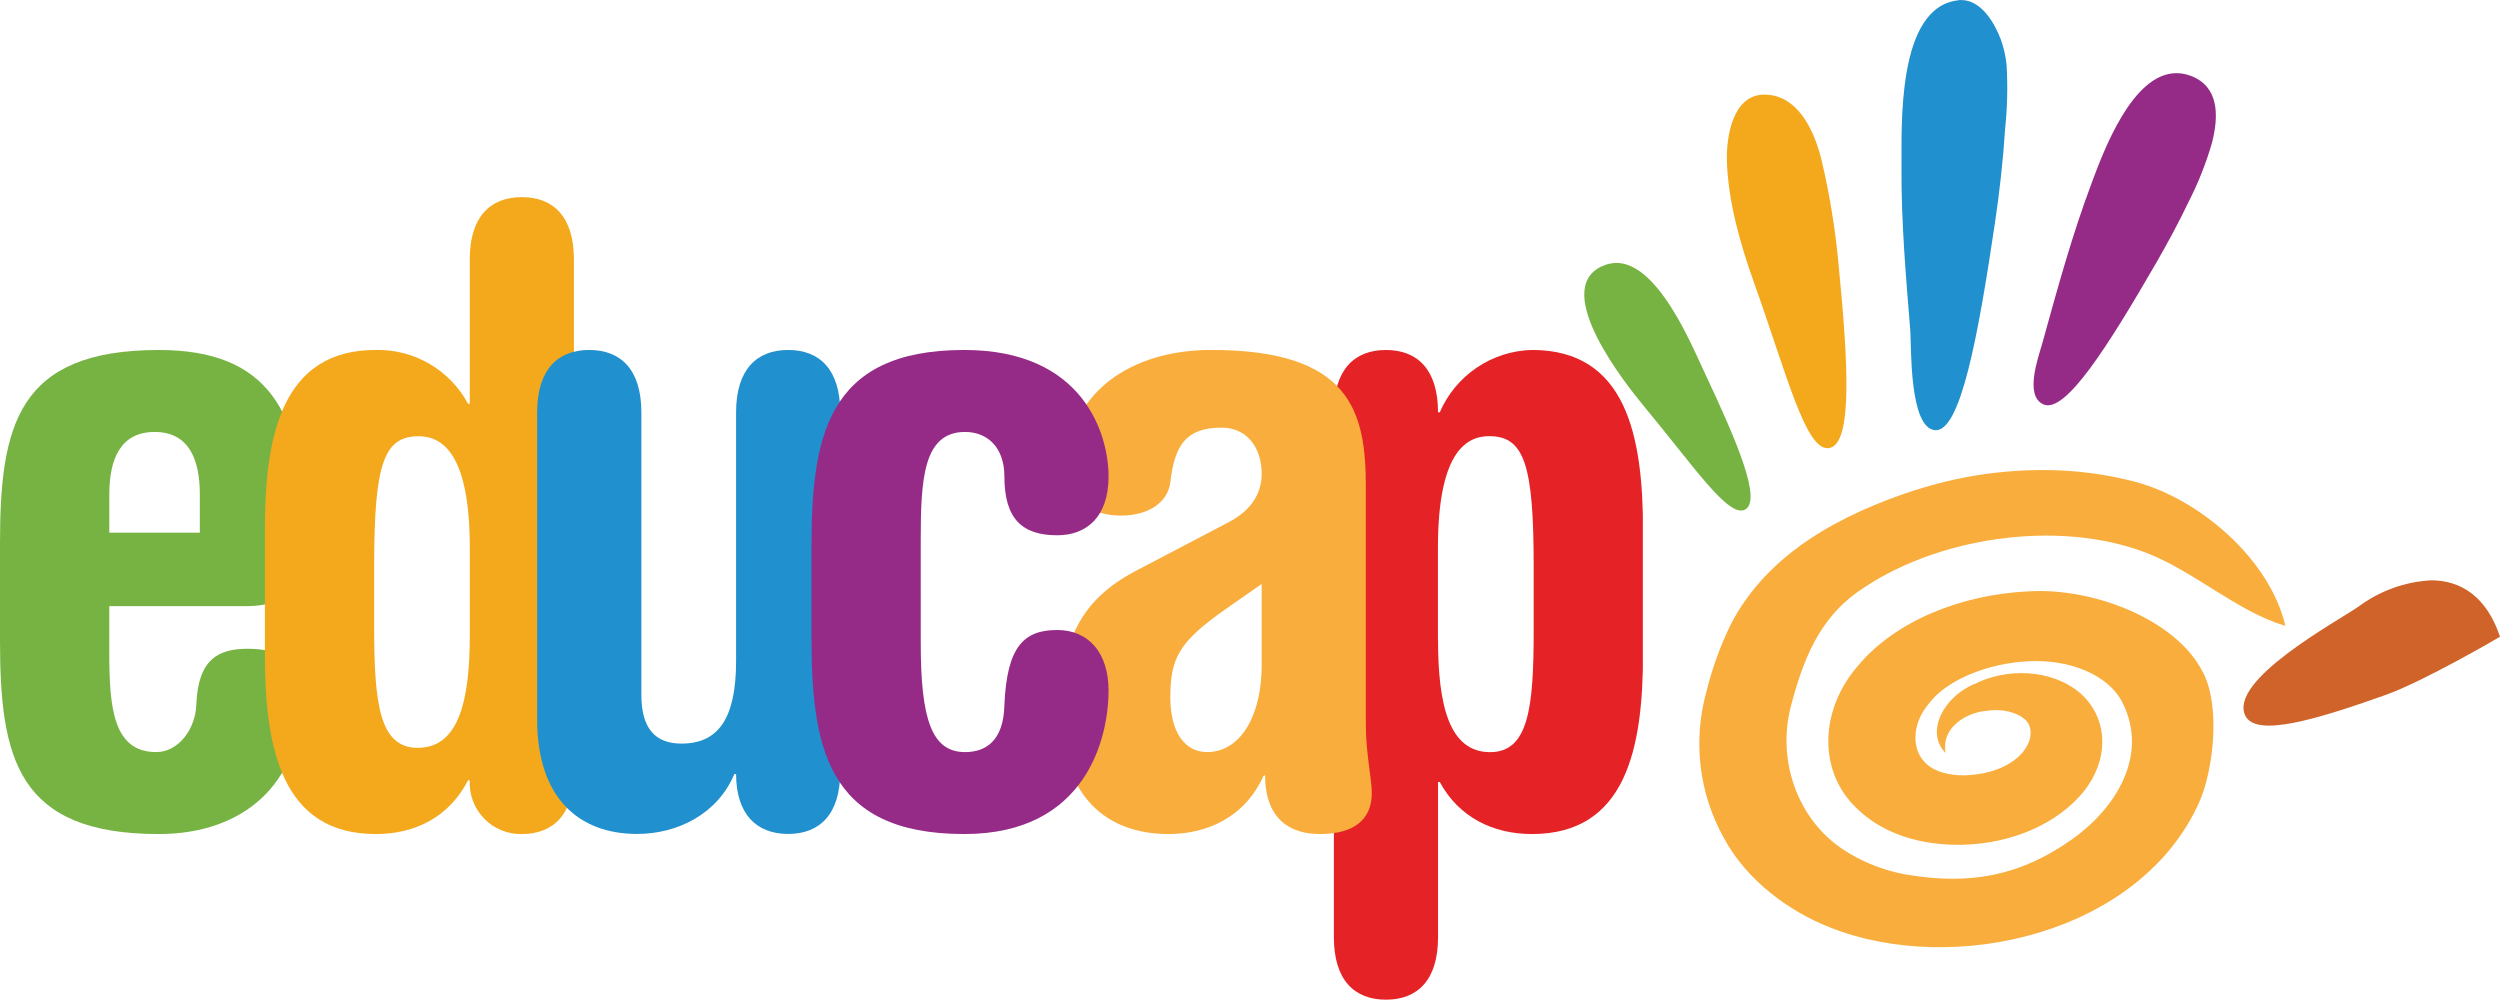 <svg xmlns="http://www.w3.org/2000/svg" xmlns:xlink="http://www.w3.org/1999/xlink" viewBox="0 0 324.257 129.662">
  <defs>
    <style>
      .cls-1 {
        fill: none;
      }

      .cls-2 {
        clip-path: url(#clip-path);
      }

      .cls-3 {
        fill: url(#linear-gradient);
      }

      .cls-4 {
        clip-path: url(#clip-path-2);
      }

      .cls-5 {
        fill: url(#linear-gradient-2);
      }

      .cls-6 {
        clip-path: url(#clip-path-3);
      }

      .cls-7 {
        fill: url(#linear-gradient-3);
      }

      .cls-8 {
        clip-path: url(#clip-path-4);
      }

      .cls-9 {
        fill: url(#linear-gradient-4);
      }

      .cls-10 {
        clip-path: url(#clip-path-5);
      }

      .cls-11 {
        fill: url(#linear-gradient-5);
      }

      .cls-12 {
        clip-path: url(#clip-path-6);
      }

      .cls-13 {
        fill: url(#linear-gradient-6);
      }

      .cls-14 {
        clip-path: url(#clip-path-7);
      }

      .cls-15 {
        fill: url(#linear-gradient-7);
      }

      .cls-16 {
        clip-path: url(#clip-path-8);
      }

      .cls-17 {
        fill: url(#linear-gradient-8);
      }

      .cls-18 {
        clip-path: url(#clip-path-9);
      }

      .cls-19 {
        fill: url(#linear-gradient-9);
      }

      .cls-20 {
        clip-path: url(#clip-path-10);
      }

      .cls-21 {
        fill: url(#linear-gradient-10);
      }

      .cls-22 {
        clip-path: url(#clip-path-11);
      }

      .cls-23 {
        fill: url(#linear-gradient-11);
      }

      .cls-24 {
        clip-path: url(#clip-path-12);
      }

      .cls-25 {
        fill: url(#linear-gradient-12);
      }
    </style>
    <clipPath id="clip-path">
      <path id="Path_25" data-name="Path 25" class="cls-1" d="M567.741,163.314c-9.66,3.133-19.349,8.206-24.12,17.588a43.89,43.89,0,0,0-3.129,8.712,25.067,25.067,0,0,0,2.226,18.757c3.006,5.682,8.627,9.676,13.831,11.719,16.069,6.384,40.254.817,47.88-16.228,1.907-4.264,2.8-12.744.408-17.012-3.439-6.654-14.014-10.841-22.465-10.354-8.745.388-17.421,3.84-22.274,9.75-4.9,5.718-4.938,13.3-.592,17.874,4.469,4.791,10.787,5.31,14.19,5.249,6.589-.159,12.417-2.8,15.75-6.9,3.227-4.011,3.341-9.321-.368-12.7-3.925-3.39-9.86-3.21-13.659-1.311-4.13,1.634-6.576,6.311-3.872,9.011-.65-3.386,2.859-5.335,5.437-5.486,2.81-.408,5.057.817,5.4,1.9.976,2.4-1.916,6.294-8.4,6.478-1.507.041-3.974-.319-5.212-1.781-1.426-1.438-1.846-4.665.666-7.606,2.234-2.941,7.487-5.155,12.9-5.412s10.338,1.822,12.115,5.31c3.513,6.9-.874,13.814-6.536,17.809-6.825,4.812-13.349,5.927-21.465,4.554a22.08,22.08,0,0,1-7.352-2.72,16.008,16.008,0,0,1-6-6.127,17.7,17.7,0,0,1-1.536-13.328c1.515-5.718,3.595-10.939,8.537-14.468,10-7.115,25.909-9.509,37.411-5.114,6.258,2.406,11.817,7.622,18.1,9.5-2.042-8.7-11.139-16.424-19.369-18.659a46.6,46.6,0,0,0-12.156-1.552,53.508,53.508,0,0,0-16.339,2.565" transform="translate(-539.596 -160.769)"/>
    </clipPath>
    <linearGradient id="linear-gradient" x1="-2.271" y1="1.607" x2="-2.267" y2="1.607" gradientUnits="objectBoundingBox">
      <stop offset="0" stop-color="#eb5c28"/>
      <stop offset="1" stop-color="#f8ad3c"/>
    </linearGradient>
    <clipPath id="clip-path-2">
      <path id="Path_26" data-name="Path 26" class="cls-1" d="M505.322,95.441c-6.625,3.125,3.215,15.407,5.608,18.295,6.368,7.655,10.914,14.484,13.034,13.226s-1.07-8.79-5.31-17.784c-1.152-2.451-3.574-8.243-6.727-11.617C510.5,96.029,508.921,95,507.234,95a4.37,4.37,0,0,0-1.9.445" transform="translate(-503.066 -95)"/>
    </clipPath>
    <linearGradient id="linear-gradient-2" x1="-4.82" y1="3.827" x2="-4.811" y2="3.827" gradientUnits="objectBoundingBox">
      <stop offset="0" stop-color="#cfe0a2"/>
      <stop offset="0.5" stop-color="#a8cd7a"/>
      <stop offset="1" stop-color="#76b342"/>
    </linearGradient>
    <clipPath id="clip-path-3">
      <path id="Path_28" data-name="Path 28" class="cls-1" d="M553.176,41.54c-4.085.053-4.9,5.428-4.832,8.545.155,5.334,1.736,10.845,3.517,15.836,4.264,11.9,6.732,22.032,9.77,21.461s2.451-10.967,1.225-23.548a98.489,98.489,0,0,0-2.222-13.761,20.037,20.037,0,0,0-.952-2.974c-1.168-2.859-3.182-5.559-6.474-5.559Z" transform="translate(-548.34 -41.54)"/>
    </clipPath>
    <linearGradient id="linear-gradient-3" x1="-3.814" y1="3.045" x2="-3.806" y2="3.045" gradientUnits="objectBoundingBox">
      <stop offset="0" stop-color="#f9e29e"/>
      <stop offset="0.06" stop-color="#f9e094"/>
      <stop offset="0.17" stop-color="#fadb7a"/>
      <stop offset="0.31" stop-color="#fbd250"/>
      <stop offset="0.48" stop-color="#fdc716"/>
      <stop offset="0.5" stop-color="#fdc50d"/>
      <stop offset="1" stop-color="#f4a81c"/>
    </linearGradient>
    <clipPath id="clip-path-4">
      <path id="Path_30" data-name="Path 30" class="cls-1" d="M653.282,48.94c-2.541,6.731-4.469,13.806-6.388,20.725-.494,1.818-2.41,6.866.1,8.018,2.818,1.3,8.365-7.487,14.7-18.442,1.479-2.569,2.888-5.183,4.166-7.859a43.322,43.322,0,0,0,3.006-7.589c.948-3.676.862-7.352-2.737-8.712a5.22,5.22,0,0,0-1.867-.351c-5.743,0-9.484,10.212-10.983,14.206" transform="translate(-645.729 -34.73)"/>
    </clipPath>
    <linearGradient id="linear-gradient-4" x1="-8.446" y1="3.837" x2="-8.433" y2="3.837" gradientUnits="objectBoundingBox">
      <stop offset="0" stop-color="#cf74a9"/>
      <stop offset="0.26" stop-color="#c84b97"/>
      <stop offset="0.5" stop-color="#c02184"/>
      <stop offset="1" stop-color="#962b87"/>
    </linearGradient>
    <clipPath id="clip-path-5">
      <path id="Path_32" data-name="Path 32" class="cls-1" d="M727.248,199.222c-2.786,1.92-16.882,9.554-14.607,14.125,1.405,2.8,9.023.547,18.095-2.675,5.094-1.8,14.929-7.581,14.929-7.581-1.724-5.2-5.077-7.32-8.933-7.32a17.374,17.374,0,0,0-9.484,3.456" transform="translate(-712.394 -195.77)"/>
    </clipPath>
    <linearGradient id="linear-gradient-5" x1="-5.639" y1="2.191" x2="-5.631" y2="2.191" gradientUnits="objectBoundingBox">
      <stop offset="0" stop-color="#f29054"/>
      <stop offset="0.5" stop-color="#ee7724"/>
      <stop offset="1" stop-color="#d06329"/>
    </linearGradient>
    <clipPath id="clip-path-6">
      <path id="Path_34" data-name="Path 34" class="cls-1" d="M611.19,11.537c-8.059.841-7.352,16.436-7.393,21.759-.041,7.042.58,14.084,1.14,21.093.155,1.973-.167,12.662,3.231,12.911,3.268.216,5.547-12,7.761-26.958.6-4.052,1.054-8.116,1.315-12.2a50.722,50.722,0,0,0,.188-8.169,13.6,13.6,0,0,0-.756-3.362c-.8-2.12-2.528-5.106-5.13-5.106h-.356" transform="translate(-603.795 -11.5)"/>
    </clipPath>
    <linearGradient id="linear-gradient-6" x1="-6.1" y1="2.992" x2="-6.09" y2="2.992" gradientUnits="objectBoundingBox">
      <stop offset="0" stop-color="#35beed"/>
      <stop offset="0.5" stop-color="#31a7df"/>
      <stop offset="1" stop-color="#2190ce"/>
    </linearGradient>
    <clipPath id="clip-path-7">
      <path id="Path_35" data-name="Path 35" class="cls-1" d="M14.178,141.363c0-4.542,1.442-8.083,5.874-8.083s5.866,3.541,5.866,8.083v4.983H14.178ZM0,147.784V160.3c0,15.281,2.218,25.133,20.6,25.133,10.963,0,18.381-6.535,18.381-17.38,0-5.31-2.859-6.65-6.87-6.65-3.762,0-6.417,1.336-6.642,7.2-.106,3.215-2.324,6.2-5.2,6.2-5.535,0-6.094-5.649-6.094-12.846v-6.082H31.9c6.866,0,7.528-4.211,7.528-9.636,0-15.726-4.759-23.589-18.822-23.589C2.218,122.648,0,132.5,0,147.784" transform="translate(0 -122.66)"/>
    </clipPath>
    <linearGradient id="linear-gradient-7" x1="-0.363" y1="2.32" x2="-0.352" y2="2.32" gradientUnits="objectBoundingBox">
      <stop offset="0" stop-color="#a8cd7a"/>
      <stop offset="1" stop-color="#76b342"/>
    </linearGradient>
    <clipPath id="clip-path-8">
      <path id="Path_36" data-name="Path 36" class="cls-1" d="M98.284,129.8v-7.859c0-13.173,1.225-16.829,5.759-16.829,3.215,0,6.646,2.451,6.646,14.5v11.294c0,8.529-1.438,14.623-6.756,14.623-4.979,0-5.649-5.759-5.649-15.734m12.4-47.614V100.9h-.221A13.269,13.269,0,0,0,98.5,93.919c-12.18,0-14.394,11.073-14.394,23.372v16.057c0,12.295,2.214,23.36,14.394,23.36,5.094,0,9.525-2.21,11.96-6.972h.221a6.628,6.628,0,0,0,6.756,6.972c4.085,0,6.756-2.545,6.756-8.079V82.183c0-5.535-2.659-8.083-6.756-8.083s-6.756,2.549-6.756,8.083" transform="translate(-84.11 -74.1)"/>
    </clipPath>
    <linearGradient id="linear-gradient-8" x1="-1.213" y1="2.003" x2="-1.203" y2="2.003" gradientUnits="objectBoundingBox">
      <stop offset="0" stop-color="#fdc50d"/>
      <stop offset="1" stop-color="#f4a81c"/>
    </linearGradient>
    <clipPath id="clip-path-9">
      <path id="Path_37" data-name="Path 37" class="cls-1" d="M196.367,130.718v32.223c0,7.532-2.328,10.743-7.087,10.743-3.329,0-5.2-1.879-5.2-6.315V130.718c0-5.535-2.663-8.088-6.76-8.088s-6.756,2.553-6.756,8.088v39.853c0,10.183,5.428,14.831,12.956,14.831,5.208,0,10.412-2.545,12.621-7.761h.225c0,5.2,2.655,7.761,6.752,7.761s6.756-2.545,6.756-8.079V130.718c0-5.535-2.659-8.088-6.756-8.088s-6.752,2.553-6.752,8.088" transform="translate(-170.56 -122.63)"/>
    </clipPath>
    <linearGradient id="linear-gradient-9" x1="-2.136" y1="2.32" x2="-2.125" y2="2.32" gradientUnits="objectBoundingBox">
      <stop offset="0" stop-color="#31a7df"/>
      <stop offset="1" stop-color="#2190ce"/>
    </linearGradient>
    <clipPath id="clip-path-10">
      <path id="Path_38" data-name="Path 38" class="cls-1" d="M437.056,160.166V148.32c0-12.066,3.431-14.517,6.646-14.517,4.546,0,5.772,3.676,5.772,16.837v8.418c0,9.966-.662,15.73-5.653,15.73-5.31,0-6.752-6.09-6.752-14.619m.225-29.454h-.225c0-5.535-2.655-8.088-6.752-8.088s-6.756,2.553-6.756,8.088V198.81c0,5.539,2.659,8.083,6.756,8.083s6.752-2.545,6.752-8.083V178.657h.225c2.451,4.542,6.862,6.752,11.96,6.752,12.18,0,14.4-11.069,14.4-23.36V145.992c0-12.295-2.214-23.372-14.4-23.372a13.393,13.393,0,0,0-11.96,8.088" transform="translate(-423.56 -122.62)"/>
    </clipPath>
    <linearGradient id="linear-gradient-10" x1="-4.672" y1="1.729" x2="-4.662" y2="1.729" gradientUnits="objectBoundingBox">
      <stop offset="0" stop-color="#be292e"/>
      <stop offset="0.68" stop-color="#d72529"/>
      <stop offset="1" stop-color="#e52327"/>
    </linearGradient>
    <clipPath id="clip-path-11">
      <path id="Path_39" data-name="Path 39" class="cls-1" d="M351.088,167.706c0-5.1,1.107-7.2,7.087-11.412l4.763-3.321v10.62c0,6.315-2.663,11.188-7.091,11.188-2.859,0-4.758-2.553-4.758-7.087M337.58,138.562c0,4.085,4.085,5.543,7.087,5.543,3.541,0,6.086-1.662,6.421-4.317.555-4.763,1.993-7.091,6.642-7.091,3.435,0,5.208,2.765,5.208,5.976,0,2.549-1.336,4.767-4.322,6.311l-12.07,6.327c-7.083,3.766-9.636,8.986-9.636,18.046,0,11.294,5.98,16.053,13.961,16.053,4.865,0,9.852-2.1,12.291-7.528l.221-.106c0,5.865,3.431,7.634,7.087,7.634,4.313,0,6.752-1.773,6.752-5.31,0-1.883-.776-5.094-.776-8.986V140.339c0-9.746-1.989-17.719-20.047-17.719-10.408,0-18.822,5.539-18.822,15.93" transform="translate(-336.91 -122.62)"/>
    </clipPath>
    <linearGradient id="linear-gradient-11" x1="-3.768" y1="2.32" x2="-3.758" y2="2.32" xlink:href="#linear-gradient"/>
    <clipPath id="clip-path-12">
      <path id="Path_40" data-name="Path 40" class="cls-1" d="M257.67,148.539v10.967c0,14.394,1.773,25.909,19.819,25.909,15.93,0,18.716-12.613,18.716-18.605,0-4.979-2.659-7.859-6.65-7.859-4.313,0-6.535,2.1-6.862,9.746-.11,4.763-2.549,6.09-5.094,6.09-4.322,0-5.755-4.207-5.755-14.178V147.33c0-7.973.331-14.067,5.755-14.067,2.88,0,5.094,1.993,5.094,5.759,0,5.539,2.324,7.642,6.862,7.642,3.77,0,6.65-2.332,6.65-7.642,0-5.424-3.211-16.392-18.716-16.392-18.046,0-19.819,11.519-19.819,25.913" transform="translate(-257.67 -122.63)"/>
    </clipPath>
    <linearGradient id="linear-gradient-12" x1="-3.102" y1="2.32" x2="-3.091" y2="2.32" gradientUnits="objectBoundingBox">
      <stop offset="0" stop-color="#c02184"/>
      <stop offset="1" stop-color="#962b87"/>
    </linearGradient>
  </defs>
  <g id="educap" transform="translate(0 -19.5)">
    <g id="Layer_1" data-name="Layer 1" transform="translate(0 19.5)">
      <g id="Group_11" data-name="Group 11" class="cls-2" transform="translate(220.405 60.97)">
        <path id="Path_24" data-name="Path 24" class="cls-3" d="M511.32,146.318l12.548,75.206,85.712-12.638L597.031,133.68Z" transform="translate(-522.87 -144.745)"/>
      </g>
      <g id="Group_12" data-name="Group 12" class="cls-4" transform="translate(205.483 34.106)">
        <rect id="Rectangle_173" data-name="Rectangle 173" class="cls-5" width="43.064" height="42.182" transform="translate(-20.597 20.143) rotate(-51.14)"/>
      </g>
      <g id="Group_13" data-name="Group 13" class="cls-6" transform="translate(223.976 12.27)">
        <path id="Path_27" data-name="Path 27" class="cls-7" d="M498.31,43.359l24.769,41.3,32.35-19.843L530.664,23.52Z" transform="translate(-518.745 -30.88)"/>
      </g>
      <g id="Group_14" data-name="Group 14" class="cls-8" transform="translate(263.756 9.489)">
        <path id="Path_29" data-name="Path 29" class="cls-9" d="M637.722,30.42,634.07,76.192l28.7,2.006,3.656-45.772Z" transform="translate(-638.832 -32.18)"/>
      </g>
      <g id="Group_15" data-name="Group 15" class="cls-10" transform="translate(290.986 75.267)">
        <path id="Path_31" data-name="Path 31" class="cls-11" d="M711.266,144.27l-24.606,32.1,27.665,30.336,24.61-32.1Z" transform="translate(-697.171 -165.306)"/>
      </g>
      <g id="Group_16" data-name="Group 16" class="cls-12" transform="translate(246.627)">
        <path id="Path_33" data-name="Path 33" class="cls-13" d="M570.4,9.28l14.165,56.147,26.374-9.28L596.778,0Z" transform="translate(-584.041 -4.697)"/>
      </g>
      <g id="Group_17" data-name="Group 17" class="cls-14" transform="translate(0 45.405)">
        <rect id="Rectangle_174" data-name="Rectangle 174" class="cls-15" width="39.425" height="62.789" transform="translate(0 -0.012)"/>
      </g>
      <g id="Group_18" data-name="Group 18" class="cls-16" transform="translate(34.356 25.57)">
        <rect id="Rectangle_175" data-name="Rectangle 175" class="cls-17" width="40.091" height="82.607" transform="translate(0 0.004)"/>
      </g>
      <g id="Group_19" data-name="Group 19" class="cls-18" transform="translate(69.667 45.392)">
        <rect id="Rectangle_176" data-name="Rectangle 176" class="cls-19" width="39.314" height="62.789" transform="translate(0 0)"/>
      </g>
      <g id="Group_20" data-name="Group 20" class="cls-20" transform="translate(173.008 45.388)">
        <rect id="Rectangle_177" data-name="Rectangle 177" class="cls-21" width="40.086" height="84.27" transform="translate(-0.012 0.004)"/>
      </g>
      <g id="Group_21" data-name="Group 21" class="cls-22" transform="translate(137.615 45.388)">
        <rect id="Rectangle_178" data-name="Rectangle 178" class="cls-23" width="40.311" height="62.789" transform="translate(-0.004 0.004)"/>
      </g>
      <g id="Group_22" data-name="Group 22" class="cls-24" transform="translate(105.248 45.392)">
        <rect id="Rectangle_179" data-name="Rectangle 179" class="cls-25" width="38.538" height="62.789" transform="translate(0 0)"/>
      </g>
    </g>
  </g>
</svg>
